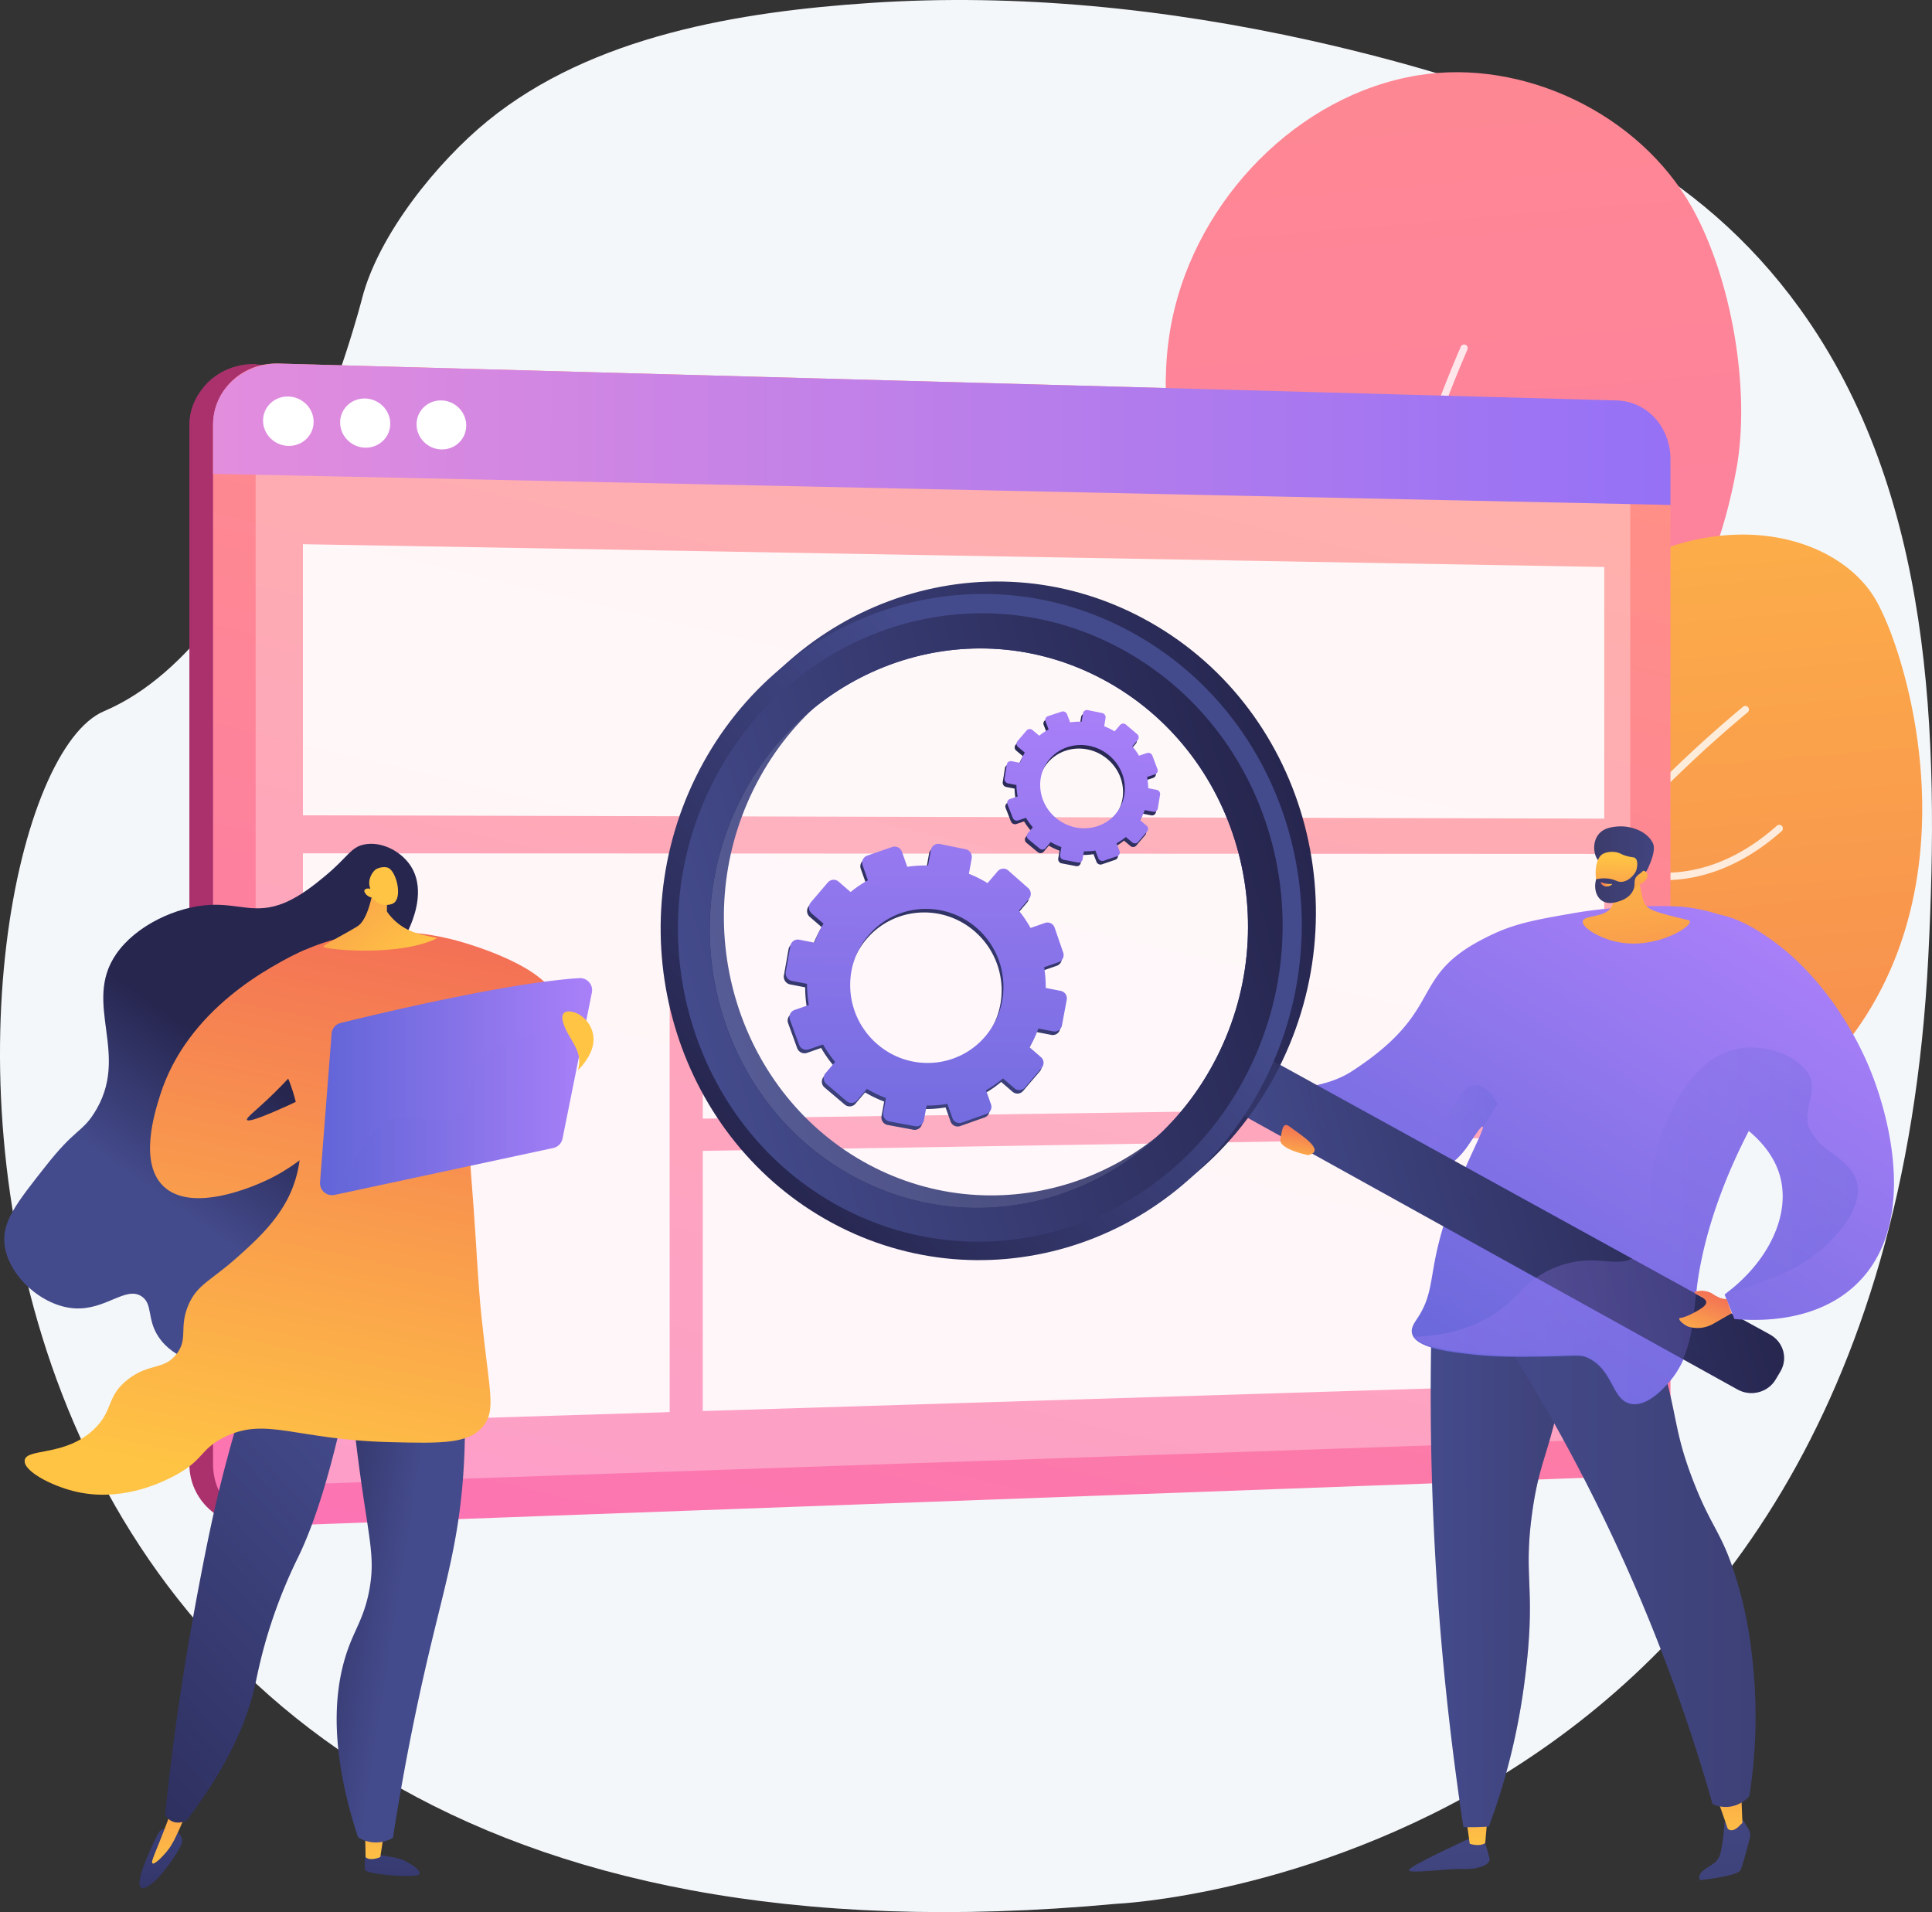 <svg xmlns="http://www.w3.org/2000/svg" xmlns:xlink="http://www.w3.org/1999/xlink" viewBox="0 0 2829.26 2800"><rect x="0" y="0" width="2829.26" height="2800" fill="#333333" stroke="none"/><defs><style>.cls-1{isolation:isolate;}.cls-2{fill:#f4f7fa;}.cls-3{fill:url(#linear-gradient);}.cls-4{fill:url(#linear-gradient-2);}.cls-5{opacity:0.8;}.cls-5,.cls-9{mix-blend-mode:soft-light;}.cls-25,.cls-6,.cls-9{fill:#fff;}.cls-7{fill:url(#linear-gradient-3);}.cls-8{fill:url(#linear-gradient-4);}.cls-17,.cls-20,.cls-24,.cls-29,.cls-45,.cls-51,.cls-9{opacity:0.3;}.cls-10{fill:url(#linear-gradient-5);}.cls-11{opacity:0.9;}.cls-12{fill:url(#linear-gradient-6);}.cls-13{fill:url(#linear-gradient-7);}.cls-14{fill:url(#linear-gradient-8);}.cls-15{fill:url(#linear-gradient-9);}.cls-16{fill:url(#linear-gradient-10);}.cls-17,.cls-20,.cls-24,.cls-29,.cls-45,.cls-51{mix-blend-mode:multiply;}.cls-17{fill:url(#linear-gradient-11);}.cls-18{fill:url(#linear-gradient-12);}.cls-19{fill:url(#linear-gradient-13);}.cls-20{fill:url(#linear-gradient-14);}.cls-21{fill:url(#linear-gradient-15);}.cls-22{fill:url(#linear-gradient-16);}.cls-23{fill:url(#linear-gradient-17);}.cls-24{fill:url(#linear-gradient-18);}.cls-25{opacity:0.1;}.cls-26{fill:url(#linear-gradient-19);}.cls-27{fill:url(#linear-gradient-20);}.cls-28{fill:url(#linear-gradient-21);}.cls-29{fill:url(#linear-gradient-22);}.cls-30{fill:url(#linear-gradient-23);}.cls-31{fill:url(#linear-gradient-24);}.cls-32{fill:url(#linear-gradient-25);}.cls-33{fill:url(#linear-gradient-26);}.cls-34{fill:url(#linear-gradient-27);}.cls-35{fill:url(#linear-gradient-28);}.cls-36{fill:url(#linear-gradient-29);}.cls-37{fill:url(#linear-gradient-30);}.cls-38{fill:url(#linear-gradient-31);}.cls-39{fill:url(#linear-gradient-32);}.cls-40{fill:url(#linear-gradient-33);}.cls-41{fill:url(#linear-gradient-34);}.cls-42{fill:url(#linear-gradient-35);}.cls-43{fill:url(#linear-gradient-36);}.cls-44{fill:url(#linear-gradient-37);}.cls-46{fill:url(#linear-gradient-38);}.cls-47{fill:url(#linear-gradient-39);}.cls-48{fill:url(#linear-gradient-40);}.cls-49{fill:url(#linear-gradient-41);}.cls-50{fill:url(#linear-gradient-42);}.cls-51{fill:url(#linear-gradient-43);}.cls-52{fill:url(#linear-gradient-44);}.cls-53{fill:url(#linear-gradient-45);}.cls-54{fill:url(#linear-gradient-46);}.cls-55{fill:url(#linear-gradient-47);}.cls-56{fill:url(#linear-gradient-48);}</style><linearGradient id="linear-gradient" x1="277.32" y1="1383.67" x2="2415.1" y2="1383.67" gradientUnits="userSpaceOnUse"><stop offset="0" stop-color="#ab316d"/><stop offset="1" stop-color="#792d3d"/></linearGradient><linearGradient id="linear-gradient-2" x1="714.16" y1="-796.15" x2="1514.06" y2="3405.96" gradientTransform="matrix(-0.96, 0.27, 0.27, 0.96, 2739.59, -444.28)" gradientUnits="userSpaceOnUse"><stop offset="0" stop-color="#ff9085"/><stop offset="1" stop-color="#fb6fbb"/></linearGradient><linearGradient id="linear-gradient-3" x1="596.63" y1="503.76" x2="1015.72" y2="2705.37" gradientTransform="matrix(-0.96, 0.27, 0.27, 0.96, 2739.59, -444.28)" gradientUnits="userSpaceOnUse"><stop offset="0" stop-color="#ffc444"/><stop offset="1" stop-color="#f36f56"/></linearGradient><linearGradient id="linear-gradient-4" x1="1590.55" y1="459.18" x2="1053.71" y2="2716.85" gradientTransform="matrix(1, 0, 0, 1, 0, 0)" xlink:href="#linear-gradient-2"/><linearGradient id="linear-gradient-5" x1="311.97" y1="635.94" x2="2446.29" y2="635.94" gradientUnits="userSpaceOnUse"><stop offset="0" stop-color="#e38ddd"/><stop offset="1" stop-color="#9571f6"/></linearGradient><linearGradient id="linear-gradient-6" x1="2895.92" y1="2562.76" x2="2917.19" y2="2833.35" gradientTransform="translate(-793.71 2.31) rotate(-0.14)" gradientUnits="userSpaceOnUse"><stop offset="0" stop-color="#444b8c"/><stop offset="1" stop-color="#3e4177"/></linearGradient><linearGradient id="linear-gradient-7" x1="2950.81" y1="2713.4" x2="2946.95" y2="2433.16" gradientTransform="translate(-793.71 2.31) rotate(-0.14)" xlink:href="#linear-gradient-3"/><linearGradient id="linear-gradient-8" x1="3297.7" y1="2531.19" x2="3318.96" y2="2801.78" xlink:href="#linear-gradient-6"/><linearGradient id="linear-gradient-9" x1="3319.02" y1="2708.33" x2="3315.16" y2="2428.07" gradientTransform="translate(-793.71 2.31) rotate(-0.14)" xlink:href="#linear-gradient-3"/><linearGradient id="linear-gradient-10" x1="2883.93" y1="2259.41" x2="3091.14" y2="2259.41" xlink:href="#linear-gradient-6"/><linearGradient id="linear-gradient-11" x1="2883.93" y1="2259.41" x2="3091.14" y2="2259.41" xlink:href="#linear-gradient-6"/><linearGradient id="linear-gradient-12" x1="2941.45" y1="2238.98" x2="3358.59" y2="2238.98" xlink:href="#linear-gradient-6"/><linearGradient id="linear-gradient-13" x1="2487.18" y1="1282.98" x2="2017.19" y2="2054.62" gradientUnits="userSpaceOnUse"><stop offset="0" stop-color="#aa80f9"/><stop offset="1" stop-color="#6165d7"/></linearGradient><linearGradient id="linear-gradient-14" x1="2012.3" y1="1655.09" x2="2193.29" y2="1655.09" xlink:href="#linear-gradient-13"/><linearGradient id="linear-gradient-15" x1="5918.82" y1="68.33" x2="5994.29" y2="68.33" gradientTransform="translate(-1958.04 -2827.71) rotate(48.41)" xlink:href="#linear-gradient"/><linearGradient id="linear-gradient-16" x1="4712.29" y1="1541.93" x2="5410.25" y2="1541.93" gradientTransform="matrix(-0.96, 0.28, 0.28, 0.96, 6625.88, -1101.22)" gradientUnits="userSpaceOnUse"><stop offset="0" stop-color="#26264f"/><stop offset="1" stop-color="#444b8c"/></linearGradient><linearGradient id="linear-gradient-17" x1="5171.38" y1="908.63" x2="6114.44" y2="908.63" xlink:href="#linear-gradient-16"/><linearGradient id="linear-gradient-18" x1="4712.29" y1="1541.93" x2="5410.25" y2="1541.93" xlink:href="#linear-gradient-16"/><linearGradient id="linear-gradient-19" x1="6086.79" y1="3639.62" x2="5620.26" y2="3117.26" gradientTransform="matrix(-0.99, -0.11, -0.11, 0.99, 7509.22, -1245.27)" xlink:href="#linear-gradient-16"/><linearGradient id="linear-gradient-20" x1="5224.58" y1="920.65" x2="6114.15" y2="920.65" xlink:href="#linear-gradient-16"/><linearGradient id="linear-gradient-21" x1="2704.53" y1="1412.84" x2="2226.68" y2="2197.38" xlink:href="#linear-gradient-13"/><linearGradient id="linear-gradient-22" x1="2071.1" y1="1794.24" x2="2720.73" y2="1794.24" xlink:href="#linear-gradient-13"/><linearGradient id="linear-gradient-23" x1="-5982.59" y1="206.24" x2="-5966.33" y2="114.19" gradientTransform="matrix(-0.86, -0.52, -0.52, 0.86, -2532.49, -1298.01)" xlink:href="#linear-gradient-3"/><linearGradient id="linear-gradient-24" x1="3249.96" y1="1200.04" x2="3185.68" y2="1608.98" gradientTransform="matrix(-1, 0, 0, 1, 5622.7, 0)" xlink:href="#linear-gradient-3"/><linearGradient id="linear-gradient-25" x1="3200.68" y1="1258.87" x2="3288.15" y2="1258.87" gradientTransform="matrix(-1, 0, 0, 1, 5622.7, 0)" gradientUnits="userSpaceOnUse"><stop offset="0" stop-color="#40447e"/><stop offset="1" stop-color="#3c3b6b"/></linearGradient><linearGradient id="linear-gradient-26" x1="3247.68" y1="1255.32" x2="3249.05" y2="1366.11" gradientTransform="matrix(-1, 0, 0, 1, 5622.7, 0)" xlink:href="#linear-gradient-3"/><linearGradient id="linear-gradient-27" x1="3211.15" y1="1287.91" x2="3286.7" y2="1287.91" xlink:href="#linear-gradient-25"/><linearGradient id="linear-gradient-28" x1="3261.96" y1="1295.14" x2="3278.65" y2="1295.14" gradientTransform="matrix(-1, 0, 0, 1, 5622.7, 0)" xlink:href="#linear-gradient-3"/><linearGradient id="linear-gradient-29" x1="1894.36" y1="1708.78" x2="1904.98" y2="1648.65" gradientTransform="matrix(1, 0, 0, 1, 0, 0)" xlink:href="#linear-gradient-3"/><linearGradient id="linear-gradient-30" x1="-630.75" y1="2593.53" x2="-612.06" y2="2929.98" gradientTransform="matrix(-1, 0, 0, 1, -48.54, 0)" gradientUnits="userSpaceOnUse"><stop offset="0" stop-color="#444b8c"/><stop offset="1" stop-color="#26264f"/></linearGradient><linearGradient id="linear-gradient-31" x1="-598.95" y1="2732.66" x2="-587.81" y2="2480.85" gradientTransform="matrix(-1, 0, 0, 1, -48.54, 0)" xlink:href="#linear-gradient-3"/><linearGradient id="linear-gradient-32" x1="-292.45" y1="2574.74" x2="-273.76" y2="2911.17" xlink:href="#linear-gradient-30"/><linearGradient id="linear-gradient-33" x1="-301.89" y1="2745.8" x2="-290.75" y2="2494" gradientTransform="matrix(-1, 0, 0, 1, -48.54, 0)" xlink:href="#linear-gradient-3"/><linearGradient id="linear-gradient-34" x1="-633.95" y1="2341.71" x2="-420.03" y2="2308.29" xlink:href="#linear-gradient-30"/><linearGradient id="linear-gradient-35" x1="-616.45" y1="2116.87" x2="-1.43" y2="2688.43" xlink:href="#linear-gradient-30"/><linearGradient id="linear-gradient-36" x1="-290.85" y1="1757.81" x2="-421.68" y2="1572.46" xlink:href="#linear-gradient-30"/><linearGradient id="linear-gradient-37" x1="362.24" y1="2172.33" x2="536.16" y2="1338.02" gradientTransform="matrix(1, 0, 0, 1, 0, 0)" xlink:href="#linear-gradient-3"/><linearGradient id="linear-gradient-38" x1="248.7" y1="2148.67" x2="422.62" y2="1314.35" gradientTransform="matrix(1, 0, 0, 1, 0, 0)" xlink:href="#linear-gradient-3"/><linearGradient id="linear-gradient-39" x1="254.96" y1="2149.97" x2="428.88" y2="1315.65" gradientTransform="matrix(1, 0, 0, 1, 0, 0)" xlink:href="#linear-gradient-3"/><linearGradient id="linear-gradient-40" x1="-915.6" y1="1591.26" x2="-517.21" y2="1591.26" gradientTransform="matrix(-1, 0, 0, 1, -48.54, 0)" xlink:href="#linear-gradient-13"/><linearGradient id="linear-gradient-41" x1="-637.85" y1="1416.78" x2="-407.21" y2="1154.95" gradientTransform="matrix(-1, 0, 0, 1, -48.54, 0)" xlink:href="#linear-gradient-3"/><linearGradient id="linear-gradient-42" x1="1740.98" y1="4506.32" x2="1981.64" y2="4705.76" gradientTransform="matrix(-0.86, 0.5, 0.5, 0.86, -1439.31, -99.46)" xlink:href="#linear-gradient-3"/><linearGradient id="linear-gradient-43" x1="-915.6" y1="1589.72" x2="-550.93" y2="1589.72" gradientTransform="matrix(-1, 0, 0, 1, -48.54, 0)" xlink:href="#linear-gradient-13"/><linearGradient id="linear-gradient-44" x1="-792.39" y1="1601.77" x2="-551.73" y2="1801.2" gradientTransform="matrix(-1, 0, 0, 1, -48.54, 0)" xlink:href="#linear-gradient-3"/><linearGradient id="linear-gradient-45" x1="1356.1" y1="1020.28" x2="1351.4" y2="1866.34" gradientTransform="matrix(1, 0, 0, 1, 0, 0)" xlink:href="#linear-gradient-16"/><linearGradient id="linear-gradient-46" x1="1583.02" y1="1021.54" x2="1578.32" y2="1867.6" gradientTransform="matrix(1, 0, 0, 1, 0, 0)" xlink:href="#linear-gradient-16"/><linearGradient id="linear-gradient-47" x1="1358.76" y1="1015.06" x2="1354.06" y2="1861.12" xlink:href="#linear-gradient-13"/><linearGradient id="linear-gradient-48" x1="1585.68" y1="1016.32" x2="1580.98" y2="1862.38" xlink:href="#linear-gradient-13"/></defs><g class="cls-1"><g id="Layer_2" data-name="Layer 2"><g id="Illustration"><path class="cls-2" d="M1921.06,59.72c-211.6-47.21-431.6-69.83-646.71-55.41C1083.7,17.09,867.59,52,714.17,177c-73.11,59.55-160.3,166.57-184.22,261,0,0-125.89,497-377.65,603.44S-274.3,2965.29,1634.92,2787.81c0,0,1121.37-46.51,1188.89-1386.11,16.31-323.61,7.2-679.36-188.2-949.95C2485.88,244.39,2276.09,152.2,2035,87.68Q1978.54,72.57,1921.06,59.72Z"/><path class="cls-3" d="M2335.28,587.05,376.86,533.87h0l-2.46-.77c-31.72-.87-60.48,13.11-77.94,35.87-11.58,14.64-19.13,32.5-19.13,52.67V2144.13c0,51.7,43.61,92,96.47,90.09L2333,2162.38c45.17-1.66,82.08-41.54,82.08-89.08V673C2415.1,625.49,2380.43,588.29,2335.28,587.05Z"/><path class="cls-4" d="M1932.9,1963.73c-167.27,5.5-349.6-109-414.65-260.52-118.28-275.56,186.06-405.45,228-647.71,34.07-197-70.82-393-29.32-589.82,36.51-173.16,182.57-326.6,359.86-355.46,152.88-24.89,323.44,55.56,400.79,193.18,57.62,102.54,86.41,266,65.41,382.6-17.16,95.28-50.12,185.94-108.17,264.08-47.23,63.57-115.06,115.53-143.46,191.45-53.81,143.85,21.87,310.17,15.27,455.91-4.61,101.85-60.65,216.74-140.3,280.38C2097,1933.17,2015.73,1961,1932.9,1963.73Z"/><g class="cls-5"><path class="cls-6" d="M1915.7,1919.16a5.28,5.28,0,0,0,3.84-5.27c-.07-2-6.71-204.78,18.21-477.79,23-251.81,78.29-616.59,211.23-924.36a5.29,5.29,0,0,0-9.71-4.19c-133.51,309.1-189,675.12-212.07,927.75-25,273.63-18.3,476.93-18.23,479a5.29,5.29,0,0,0,5.47,5.1A5.18,5.18,0,0,0,1915.7,1919.16Z"/></g><path class="cls-7" d="M2139.18,1068c235.21-368.91,534.33-318.75,608.24-188.75,73.19,128.74,270.12,851.72-688.06,910.38a35.83,35.83,0,0,1-36.85-26.58C1998.56,1672.32,1943.3,1375.25,2139.18,1068Z"/><g class="cls-5"><path class="cls-6" d="M2052.19,1761.12a5.29,5.29,0,0,0,3.7-3.86c.22-.92,22.89-93.53,96-227.27,67.47-123.41,192.94-308.08,407.51-487a5.29,5.29,0,0,0-6.78-8.12c-216,180.13-342.31,366.14-410.23,490.46-73.69,134.88-96.57,228.55-96.79,229.48a5.29,5.29,0,0,0,6.58,6.32Z"/><path class="cls-6" d="M2237.27,1390a5.05,5.05,0,0,0,1.37-.61,5.28,5.28,0,0,0,1.67-7.28c-.92-1.48-91.38-149.69,20.06-294.75a5.29,5.29,0,0,0-8.39-6.45c-60.62,78.91-63,158.12-54.36,210.67,9.37,56.86,32.74,94.57,33.73,96.15A5.29,5.29,0,0,0,2237.27,1390Z"/><path class="cls-6" d="M2498.2,1280.26c33.89-9.6,71.74-28.53,110.7-63a5.29,5.29,0,1,0-7-7.92c-138.43,122.58-262.82,43.92-264.06,43.11a5.29,5.29,0,0,0-5.78,8.85c1.35.88,33.52,21.54,83.95,26.55A220.81,220.81,0,0,0,2498.2,1280.26Z"/><path class="cls-6" d="M2299,1585.84c33.89-9.6,71.74-28.53,110.71-63a5.28,5.28,0,1,0-7-7.91c-138.43,122.58-262.82,43.91-264.06,43.1a5.29,5.29,0,1,0-5.78,8.86c1.34.88,33.51,21.54,84,26.54A220.73,220.73,0,0,0,2299,1585.84Z"/></g><path class="cls-8" d="M2446.29,2073.3c0,47.54-36.35,87.42-81.51,89.08L406.9,2234.22c-52.85,1.94-94.93-38.39-94.93-90.09V623.37c0-51.7,42.15-92.42,95-91L2365.21,586.3c45.16,1.24,81.08,40.78,81.08,88.33Z"/><path class="cls-9" d="M2387.39,2025.18c0,44.91-34.21,82.52-77,84L464.56,2172.71c-49.59,1.71-90.22-36.3-90.22-84.9V664.2c0-48.6,40.79-87,90.38-85.68l1845.46,47.67c42.76,1.11,77.21,38.41,77.21,83.32Z"/><path class="cls-10" d="M2446.29,673v66.42L312,693.85V621.64c0-51.7,44.62-90.62,97.47-89.17l1957.72,53.88C2412.31,587.59,2446.29,625.49,2446.29,673Z"/><path class="cls-6" d="M459.28,617.69c0,19.95-16.54,35.74-37,35.27s-37.07-17.07-37.07-37.07,16.61-35.79,37.07-35.27S459.28,597.74,459.28,617.69Z"/><path class="cls-6" d="M571.5,620.42c0,19.87-16.4,35.59-36.66,35.13s-36.76-17-36.76-36.91,16.47-35.65,36.76-35.12S571.5,600.56,571.5,620.42Z"/><path class="cls-6" d="M682.77,623.13c0,19.78-16.26,35.44-36.35,35S610,641.2,610,621.36s16.33-35.49,36.45-35S682.77,603.35,682.77,623.13Z"/><g class="cls-11"><polygon class="cls-6" points="980.68 2067.82 443.63 2084.42 443.63 1249.57 980.68 1249.77 980.68 2067.82"/><polygon class="cls-6" points="2349.27 1198.78 443.63 1193.91 443.63 796.89 2349.27 830.28 2349.27 1198.78"/><polygon class="cls-6" points="2349.27 1618.93 1029.18 1638.08 1029.18 1249.81 2349.27 1250.43 2349.27 1618.93"/><polygon class="cls-6" points="2349.27 2025.31 1029.18 2066.27 1029.18 1685.26 2349.27 1663.7 2349.27 2025.31"/></g><path class="cls-12" d="M2150.15,2693s-85.48,39.1-86.87,45.31,55-2.21,78.08-1.37,42-6,39.87-15.77-10.24-34.28-10.24-34.28Z"/><path class="cls-13" d="M2147,2661.41l5.3,38.52s13.56,4.79,22.64-.93l3.79-42.27Z"/><path class="cls-14" d="M2550,2661.37l10,16a19.06,19.06,0,0,1,2.32,14.94c-3.45,13.3-10.34,39.21-13.36,46-4.1,9.21-59.47,14.81-59.47,14.81s-5-6.94,6.52-15.36,18.87-9.76,22.9-22.16,6.65-47.44,6.65-47.44Z"/><path class="cls-15" d="M2508.46,2620.85c3.64,2.9,21.56,56.84,21.56,56.84s5.77,7.35,16.69-3.54,4.93-4.89,4.93-4.89l-2.17-53.09Z"/><path class="cls-16" d="M2098,1887.38c-4.24,114.95-4.12,239.83,2.81,373.22,7.81,150.21,23.11,289,42.27,414.85,7,.21,14.37.23,22.07,0q7.79-.24,15.1-.77a956.76,956.76,0,0,0,31.46-101.49,974.75,974.75,0,0,0,21.86-118.8c16.17-130.23-3.18-141.54,10-238.05,11.64-85.48,28.48-88.86,48-210.22,21.14-131.69,5.12-151.4-2.67-158.52C2255.69,1817.3,2178.07,1838.17,2098,1887.38Z"/><path class="cls-17" d="M2288.83,1847.6c-31.6-28.9-103.69-11.19-179.76,33.21,87.86,94.47,97.57,155.87,87.16,195.75-11.77,45.07-47.84,58.13-47.58,107.38.31,60.53,55,76.43,54,140.48-.67,42.36-24.67,42-30.21,94.3-6.56,61.91,24.85,83.16,14.8,129-4.32,19.71-16.73,45.48-52.19,72.09,2.61,18.79,5.28,37.4,8.06,55.66,7,.21,14.37.23,22.07,0,5.19-.16,10.23-.42,15.09-.77a954.17,954.17,0,0,0,31.47-101.49,974.4,974.4,0,0,0,21.86-118.8c16.17-130.23-3.18-141.54,10-238.05,11.64-85.48,28.48-88.86,48-210.23C2312.64,1874.42,2296.62,1854.71,2288.83,1847.6Z"/><path class="cls-18" d="M2152.28,1885.32a2584.74,2584.74,0,0,1,230.63,411.75,2582,2582,0,0,1,125,344.71,46.17,46.17,0,0,0,25.27,3.85,47,47,0,0,0,28.58-15.53,743.19,743.19,0,0,0,6.12-183.29c-2.66-29.17-7.36-77.76-26.1-137.7-21-67.14-35.33-70.88-62.68-141.91-28.38-73.72-21.59-92.15-48.83-184.42A1218,1218,0,0,0,2369.56,1821Z"/><path class="cls-19" d="M2664.72,1482.39c-.84,23.55-14.35,36.88-33.77,62.22q-2.43,3.18-4.86,6.45c-22.43,30.11-44.88,66-65.15,105-30.39,58.49-55.91,124.13-69.2,188.22-.18.74-.35,1.51-.5,2.29-2.32,11.45-4.26,22.84-5.74,34.12-6.84,51.86-4.8,103.22-43.5,145.84-7.44,8.18-30.92,34.06-54.08,29.23-27.57-5.75-25.1-48.83-61.73-66.81-12-5.92-16.18-3.17-68.85-2.39-32.92.45-66.2.84-101.91-3.21-33.81-3.81-82.53-9.34-87.64-30.67-2-8.5,3.77-16,8.46-23.2,20.66-31.76,17.77-54.08,28.83-101.77,20.7-89.09,67.13-167.91,66.53-177.15a.77.77,0,0,0-.07-.28.57.57,0,0,0-.07-.25l-.11-.17a.36.36,0,0,0-.18-.14c-2.39-1.24-12.37,14.63-21.32,27.74-.71,1-1.41,2-2.19,3.07C2113.19,1728,2067.75,1726,2012.3,1715c-17.84-3.53-36.73-8-56.62-12.06-35.5-7.26-76.56-62.36-77.27-89.19-.78-28.09,52.24-13.15,101.77-45.37,144.12-93.77,75.66-140.8,208.81-201.71,33-15.13,65.43-20.77,112-28.91,19.18-3.39,37.05-5.71,53.8-7.26,42-4,86.72-4.73,111.71-2.33a235.41,235.41,0,0,1,50.31,10.89C2593.48,1364.19,2666.73,1425.7,2664.72,1482.39Z"/><path class="cls-20" d="M2193.29,1616.5c-7.23,11.35-14.49,22.67-21.68,34a0,0,0,0,0,0,0c0-.11,0-.22,0-.32s0-.18-.08-.25-.07-.1-.1-.18a.42.42,0,0,0-.18-.14c-2.39-1.23-12.37,14.63-21.32,27.75-.71,1-1.41,2-2.19,3.06C2113.19,1728,2067.75,1726,2012.3,1715c26.26-5.5,43.25-10.75,62.71-26.44,49.53-39.91,57-100.65,85.77-99.91C2174.39,1589,2185.42,1602.89,2193.29,1616.5Z"/><path class="cls-21" d="M1987.51,1685.72s-31.44-13.27-48.21-27.52-32.93-6.25-33.69,2.52,27.48,30.06,40.06,34.4S1987.51,1685.72,1987.51,1685.72Z"/><path class="cls-22" d="M2600.21,2020.14l7.05-11.89c11.24-19,4.41-43.15-15.25-54l-770.87-424.34-43,79.78,766.39,425C2564.07,2045.54,2589,2039,2600.21,2020.14Z"/><path class="cls-23" d="M1228.73,1766.61c223.52,128.25,509.22,46.44,637.24-189.78,131.1-241.89,44.09-546.11-193.25-672-233.07-123.68-516-24.08-633.32,215.37C924.8,1354.15,1009.08,1640.57,1228.73,1766.61Zm34.2-66.38c-185.59-105.87-256.56-347.54-159.27-544.58,99.19-200.89,337-283.33,532.09-179.12,198.07,105.8,271,360,162,562.63C1691,1737.78,1451.26,1807.67,1262.93,1700.23Z"/><path class="cls-24" d="M1821.14,1529.94l98.29,54.1c.16,35,10.13,57.16,21.77,71.81,43.79,55.15,124.72,22.1,212.69,94.48,44.15,36.31,31.26,50.8,73.94,78.64,70.56,46,114.45,12.09,176.74,53.58,63,42,57.28,102.78,96.75,108.86,16.88,2.6,40.92-5,74.57-46l16.12,8.87c19.66,10.82,26.49,35,15.25,54l-7.05,11.89c-11.21,18.9-36.14,25.4-55.69,14.56l-766.39-425Z"/><path class="cls-25" d="M1235.87,1730.68c194.79,111.24,443,39.13,553.58-166.37,112.94-209.77,37.47-473.11-167.74-582.6-202-107.77-448.1-22.23-550.62,185.71C970.61,1371.23,1044,1621.12,1235.87,1730.68Z"/><path class="cls-26" d="M1208,1784.88c223.51,128.26,509.21,46.44,637.24-189.77,131.1-241.9,44.09-546.11-193.26-672.06-233.07-123.67-516-24.07-633.31,215.38C904,1372.43,988.3,1658.84,1208,1784.88Zm34.19-66.37c-185.59-105.87-256.56-347.55-159.27-544.58C1182.06,973,1419.9,890.6,1615,994.8c198.06,105.8,271,360,162,562.64C1670.24,1756.05,1430.48,1825.94,1242.14,1718.51Z"/><path class="cls-27" d="M1220,1761.46c211.1,120.88,480.54,43.23,601-179.7,123.21-228,41.19-514.45-182.2-633.28-219.6-116.8-486.62-23.32-597.53,202.48C932.78,1371.91,1012.36,1642.55,1220,1761.46Zm22.12-43c-185.59-105.87-256.56-347.55-159.27-544.58C1182.06,973,1419.9,890.6,1615,994.8c198.06,105.8,271,360,162,562.64C1670.24,1756.05,1430.48,1825.94,1242.14,1718.51Z"/><path class="cls-28" d="M2716.47,1882.51c-58.06,53.69-140.13,52.21-176.58,49q-7.18-18-14.42-35.89c.89-.64,1.77-1.31,2.61-2,59.72-44.95,93-110.91,79.67-167.39-6.83-29-25.24-52.17-46.81-70.22-39.2-32.85-88.91-48.68-98.5-51.71-.77-.25-1.55-.5-2.29-.71-44-13.54-59.33-4.58-74.88-21.19-48.22-51.54,12.62-231.68,100.51-244.19a96,96,0,0,1,31,.84c26.05,4.8,54.75,19.6,87.5,44.63,37.29,28.56,88.69,82.21,127.26,166.11C2765.16,1623,2813.07,1793.11,2716.47,1882.51Z"/><path class="cls-29" d="M2628.48,1856.49c-30.38,15.59-66.1,28.7-100.4,37.13,59.72-44.95,93-110.91,79.67-167.39-6.83-29-25.24-52.17-46.81-70.22-30.39,58.49-55.91,124.13-69.2,188.22-.18.74-.35,1.51-.5,2.29-2.32,10.36-4.23,21.15-5.74,32.47-6.84,51.82-4.8,103.18-43.5,145.8-7.44,8.18-30.92,34.05-54.08,29.23-27.57-5.75-25.1-48.83-61.73-66.81-12-5.92-16.18-3.17-68.85-2.4-32.92.46-66.2.85-101.91-3.2-30.08-3.39-71.85-8.18-84.33-24.19,54.25-1.48,90.5-16.53,114.64-31.8,41.28-26,47.38-52.49,93.6-70.36,60-23.2,88.91,6.27,118.66-17.52,35.43-28.34,4.05-77.66,30.57-163.29,2.29-7.37,12.16-39.31,31.58-70.86,18.86-30.78,46.78-61.2,85.53-68.14,25.8-4.62,57.46,1,80.41,15.61,9.55,6.1,17.59,13.75,23,22.85,14.56,24.25-14,57.64,3.67,84.43s29.43,26.16,52,48.47C2756.24,1757.68,2670.22,1835.1,2628.48,1856.49Z"/><path class="cls-30" d="M2535.89,1923.1l-7.35-20.71s-9.1.38-20-7.42c-5.93-4.24-16.44-5.51-19.5-4.66s-14.6.34-1.44,6.62,13.05,10.94,7.57,16.09-26.36,16.24-33.87,16.77,6.07,12.15,13.65,13.64,20,3.36,35.36-5.69C2515.94,1934.44,2535.89,1923.1,2535.89,1923.1Z"/><path class="cls-31" d="M2398.31,1250.51a272.36,272.36,0,0,0,4.87,54.42c2.81,14.5,4.84,18.24,7.43,21.28,3.9,4.58,9.81,8.41,43.19,16.69,18.16,4.5,20.5,4.38,20.9,6.18,2,8.8-47.57,38.77-98.75,31.55-31.32-4.42-59.81-22.29-58.06-31.68s33-4.37,42.36-21.46c6.49-11.88-.78-28.75-9.37-42.73C2359.2,1269.17,2390,1266.11,2398.31,1250.51Z"/><path class="cls-32" d="M2340.18,1259.72c-7.39-9.82-7.84-27,.67-37.79,7.33-9.33,18.87-10.66,25.77-11.46,20-2.31,45.25,6,54,24.46,5.2,10.91-6.06,33.59-7.82,37.67-2,4.61-5.61,6.19-9,9.67-4.64,4.84-11.9,12.52-23.76,25.38a81.7,81.7,0,0,0-4.55-13.58,72.42,72.42,0,0,0-9.5-16C2355.65,1265.4,2347.19,1269,2340.18,1259.72Z"/><path class="cls-33" d="M2397,1296.84s-13.15,21.58-39.34,19.87c-23.45-1.52-26.88-54.11-11.91-65.27,5-3.72,15-5.26,23.14-3,4.81,1.34,6.44,3.34,14.33,5.39,7.29,1.89,9.34,1.08,11.54,2.93,2.75,2.31,4.76,8,.17,23.36,4.48-4.53,9.85-6.27,13.65-4.47a7.88,7.88,0,0,1,3.12,3C2415,1284.71,2409.53,1292.39,2397,1296.84Z"/><path class="cls-34" d="M2395.85,1253.63c-1.13.85,2.33,5.07,2.58,11,.51,11.59-11.23,25.5-23.19,26.68-7.08.7-9-3.57-20.72-4.8a53.46,53.46,0,0,0-17.07,1c-3.67,12.71-.21,25.39,8.28,31.27,9.15,6.33,20.84,2.49,25.72.88,3.27-1.07,13.74-4.49,19.22-14.1,5.7-10,.1-16,6.65-22.81,3.3-3.41,7.63-4.89,11.85-11.5a32.61,32.61,0,0,0,2.38-4.45C2405.5,1260.41,2397.49,1252.41,2395.85,1253.63Z"/><path class="cls-35" d="M2346,1292.24s5.06,2.65,13.81,2.16c.43,0,.9.1.95.32.2.83-5.41,4.55-10.59,3.1-3.67-1-6.53-4.51-6-5.4C2344.32,1292.05,2345.15,1292.1,2346,1292.24Z"/><path class="cls-36" d="M1915.58,1691.55S1872,1682.94,1875,1668s3.53-26.3,14.54-17.56S1944.23,1685.17,1915.58,1691.55Z"/><path class="cls-37" d="M535.39,2713.17s-2.33,18.6-.77,24.83,55.65,10.73,74,8.56-10.93-20.91-22.62-24.43S535.39,2713.17,535.39,2713.17Z"/><path class="cls-38" d="M562.61,2682.14l-5.7,37.31s-14.53,6.54-21.52.08l-.77-39.06Z"/><path class="cls-39" d="M257.78,2680.47s11.47,8.52,8.41,18.71-29.83,51.06-48.91,62.65-13.1-12.56-7.54-27.61S229.48,2686,235,2680.47,257.78,2680.47,257.78,2680.47Z"/><path class="cls-40" d="M278.42,2639.48c-5.55,15.46-10.88,28.17-15.06,37.55-9.23,20.74-14.27,28.52-20,35.27-5,5.87-16.78,18.41-20,16.33s5.41-17.37,22.05-62c2.41-6.48,10-27.13,10-27.13h22.91Z"/><path class="cls-41" d="M675.86,1993.48a966.51,966.51,0,0,1,2.07,172.37c-7.4,95.37-26.47,155.72-50.38,257.41-14.62,62.14-34.31,153.61-52.13,268a50.33,50.33,0,0,1-32,6.26,48.63,48.63,0,0,1-19.2-7.29c-46.76-142.88-32.95-231.43-10.38-286.59,9.62-23.52,21.28-42.07,27.51-78.22,8.25-47.82-2-74.55-16.49-185.33-10.37-79-8.57-91.16-1.68-103C550.78,1989.75,635.12,1990.68,675.86,1993.48Z"/><path class="cls-42" d="M514.91,2010.1c-28.65,147.93-56.76,225.62-78,269.57a739.92,739.92,0,0,0-39.3,95.93c-14.65,44.37-20.76,77-23.88,91.38-9.88,45.35-34.29,111.55-100,198.39-.82.49-12,6.82-22.72,1.17a22,22,0,0,1-9.2-9.54c8.59-83,18.45-152.79,27-206.64,1.8-11.29,9.7-60.7,22.1-126,4.85-25.54,12-63,20.48-101.42,10.6-47.88,26.86-113,51.91-191.06Z"/><path class="cls-43" d="M539.31,1425c16.24-15,47.32-32.33,62.91-72.57,4.69-12.11,21.32-55-3.2-87.86-14.56-19.49-41.59-32.72-65.42-28-20.36,4-23.55,18.19-58.15,46.73-13.47,11.11-35.12,29-59.21,38.9-41.28,17-66.08,1-107.52,2.83-50.92,2.24-110.06,30.65-138.55,72-50.58,73.33,22.68,147.73-32.71,233.64-18.15,28.14-27.1,21.83-70.09,76.32S2.79,1788.72,6.62,1822.15c5.32,46.39,55.29,90.71,102.34,93.72,46,2.94,75.19-33.22,98.59-17.4,16.65,11.25,7.13,33.15,24.82,59.47,22.8,33.92,67.62,40.68,74.86,41.77,67.19,10.14,157.78-68.65,196.26-162C572.87,1669.41,451,1506.61,539.31,1425Z"/><path class="cls-44" d="M815,1471.7c.46-47-106.27-84.53-155.1-96.63-76-18.82-136.79-7-151.57-3.88C413.6,1391.27,354.6,1448.11,332.39,1472c18.19,11.84,68.37,48,93.22,116.5,7.73,21.33,30.57,94.23-2.1,162.51-18.82,39.35-52.12,68.89-77.41,91.33-37.93,33.65-57.57,38.82-70.29,69-13.85,32.83.11,48.84-17.09,71.31-18.47,24.14-40.11,12.92-71.42,37.33-32.07,25-20.66,45.58-49.84,73.2-42.41,40.15-98.63,27.11-101.24,45.17-2.26,15.54,37.7,36.62,71.64,45.17,67.23,16.94,125.86-11.48,143.3-20.25,48.27-24.25,39.94-39.95,76.74-58.44,61.63-30.95,103.75,3.5,244.12,7,76,1.93,114.45,2.36,135.51-23.36,19.23-23.49,9.12-49.26-2.42-160.31-5.49-52.85-7.48-106-11.52-159-11.45-149.87-11.8-163.06-1.64-183.78C728.37,1511.17,814.59,1513.86,815,1471.7Z"/><g class="cls-45"><path class="cls-46" d="M137.46,2093.16c29.18-27.62,17.77-48.2,49.84-73.2,31.31-24.41,52.95-13.19,71.42-37.33,17.2-22.47,3.24-38.48,17.09-71.31,12.72-30.15,32.36-35.32,70.29-69,25.29-22.44,58.59-52,77.41-91.33,32.67-68.28,9.83-141.18,2.1-162.51-24.85-68.54-75-104.66-93.22-116.5,1.75-1.89,3.82-4,6-6.3,119.8,16.46,189.65,85.69,198.29,106.19,20,47.38-11.64,64.79-12.46,201.45-.39,65.32,6.66,91.11-14.53,118.37-24.24,31.18-52.18,21.53-87.23,62.3-26.93,31.32-22.62,51.18-47.76,64.38-27,14.19-44.27-2.35-74.77,4.16-50.95,10.86-61.84,69.61-95.53,101.76-25.47,24.3-72.56,41.29-165.44,23-2.15-3.12-3.19-6.18-2.77-9C38.83,2120.27,95.05,2133.31,137.46,2093.16Z"/></g><path class="cls-47" d="M500.37,1608.76c12.74,27-45.79,90-110.83,119.94-13.25,6.1-108.42,49.86-150.84,7.78-35-34.77-12.43-106.67-4.35-132.34C274,1478.1,395.78,1414,446.82,1390.86c38.08,95.24,15.65,137.67,6.82,150.93-9.22,13.84-35,42.91-62.3,68.53-19.23,18-31.2,26.78-29.59,29.59,2,3.5,24.54-3.11,112.09-45.72C484,1595.83,496,1599.53,500.37,1608.76Z"/><path class="cls-48" d="M866.71,1453.38l-43,213.94a17.55,17.55,0,0,1-13.53,13.7l-320.31,68.75a17.56,17.56,0,0,1-21.19-18.52l16.91-217.58A17.53,17.53,0,0,1,498.92,1498c50.81-12.54,246.38-59.51,349.53-65.61A17.55,17.55,0,0,1,866.71,1453.38Z"/><path class="cls-49" d="M547.22,1297.14s-6,48.3-23.87,59.37S476.7,1382,473.53,1386s110.44,16.13,166.74-12.28h0c-18.55-3.87-23.6-5.29-23.6-5.29-5-1.43-14.43-4.07-23.85-9.44a81,81,0,0,1-26.21-24.24l.2-26.75Z"/><path class="cls-50" d="M544.51,1314.25s11.62,16,29.85,9.3c16.32-6,6.58-48.11-6.37-52.92-4.31-1.6-12.24-.89-17.55,2.42-3.72,2.32-13.68,14.69-8,28.55-4.13-1.2-7.76-.11-8.66,1.93-1.16,2.59,2.33,6.12,3.12,6.92A13.92,13.92,0,0,0,544.51,1314.25Z"/><path class="cls-51" d="M578.25,1638.35c34.4-9.69,62.93,14.39,90.34-4.67,28.07-19.52,9.75-52.87,38.94-85.66,31.2-35.07,70.8-17.89,99.68-49.85,10.72-11.86,20.37-31.19,20.52-64.15,7.24-.7,14.17-1.25,20.72-1.64a17.55,17.55,0,0,1,18.26,21l-43,213.94a17.55,17.55,0,0,1-13.53,13.7l-307.83,66.07C524.12,1670.83,553.13,1645.44,578.25,1638.35Z"/><path class="cls-52" d="M846.32,1567.19s20.43-18.88,22.65-40.82-13.19-39.5-28.13-44-22.91,2.12-12.88,23.73S853.89,1541.75,846.32,1567.19Z"/><path class="cls-53" d="M1550.72,1456.22l-22-4.3a177.84,177.84,0,0,0-2.32-30.3l21.19-7.4a11.1,11.1,0,0,0,6.73-14.13l-12.54-36.4a11.05,11.05,0,0,0-14-7l-21.29,7.4a177.49,177.49,0,0,0-17.07-25.32l14.77-17.32a11.35,11.35,0,0,0-1.19-15.82l-29-25.59a11,11,0,0,0-15.63,1l-14.82,17.38a175.27,175.27,0,0,0-27.33-13.68l4.14-22.65a11.48,11.48,0,0,0-8.93-13.28l-37.89-7.71a11,11,0,0,0-13,8.85l-4.11,22.68a174.61,174.61,0,0,0-30.48,1.93l-7.72-21.9a11.4,11.4,0,0,0-14.35-7.12l-36.52,12.51a11.14,11.14,0,0,0-6.77,14.37l7.7,21.69a172.29,172.29,0,0,0-25.36,17.24l-17.4-15.09a11.2,11.2,0,0,0-15.89,1l-25.1,29.43a11.39,11.39,0,0,0,1.39,16l17.3,14.92a173.1,173.1,0,0,0-13.29,27.9l-22.12-4.33a11.06,11.06,0,0,0-13.09,8.91l-6.76,38.25a11.5,11.5,0,0,0,9.16,13.21l22,4.25a178.32,178.32,0,0,0,2.65,31l-20.91,7.26a11,11,0,0,0-6.73,14.28l13.29,36.55a11.38,11.38,0,0,0,14.39,6.88l20.7-7.22a177.22,177.22,0,0,0,17.82,25.58l-14.17,16.62a11.13,11.13,0,0,0,1.36,15.71l29.5,25a11.16,11.16,0,0,0,15.71-1.2l14.13-16.57a174.71,174.71,0,0,0,27.9,13.36l-3.87,21.37a11.13,11.13,0,0,0,8.94,12.9l37.63,7a11,11,0,0,0,12.85-8.83l3.93-21.47a174.35,174.35,0,0,0,30.45-2.39l7.33,20.62a11,11,0,0,0,14.06,6.72l35.77-12.65a11,11,0,0,0,6.68-14l-7.3-20.71a170.76,170.76,0,0,0,24.9-17.27l16.69,14.39a10.9,10.9,0,0,0,15.44-1.18l24.6-28.84a11.09,11.09,0,0,0-1.17-15.55l-16.79-14.56a173.24,173.24,0,0,0,13-27.34l21.76,4.2a10.92,10.92,0,0,0,12.77-8.78l7-37.52A11.13,11.13,0,0,0,1550.72,1456.22Zm-110.58,66.7c-39.9,46.79-110.4,52.1-157.71,11.63-47.61-40.72-53.71-112.26-13.36-159.56s111.48-52,158.64-10.82C1474.59,1405.16,1480,1476.13,1440.14,1522.92Z"/><path class="cls-54" d="M1691.09,1161.82l-12.24-2.42a95.77,95.77,0,0,0-1.7-16.41l11.64-3.92a5.78,5.78,0,0,0,3.53-7.62l-7.44-19.73a6.35,6.35,0,0,0-7.86-3.81l-11.68,3.92a99.72,99.72,0,0,0-9.79-13.73l7.94-9.31a6.07,6.07,0,0,0-.87-8.54l-16.38-13.91a6.12,6.12,0,0,0-8.62.51l-7.95,9.32a101.1,101.1,0,0,0-15.27-7.46l2-12.2a6.41,6.41,0,0,0-5.1-7.19l-21-4.26a5.84,5.84,0,0,0-7.06,4.73l-2,12.2a98.92,98.92,0,0,0-16.78,1l-4.53-11.82a6.49,6.49,0,0,0-8-3.88l-19.94,6.63a5.8,5.8,0,0,0-3.55,7.71l4.51,11.71a90.24,90.24,0,0,0-13.74,9.2l-9.76-8.18a6.23,6.23,0,0,0-8.73.51l-13.44,15.76a6.09,6.09,0,0,0,1,8.61l9.7,8.1a88.46,88.46,0,0,0-7,15l-12.22-2.42a5.89,5.89,0,0,0-7.09,4.76l-3.25,20.59a6.4,6.4,0,0,0,5.19,7.15l12.15,2.38a95.61,95.61,0,0,0,1.83,16.75l-11.42,3.84a5.77,5.77,0,0,0-3.53,7.67l7.75,19.8a6.49,6.49,0,0,0,8,3.78l11.31-3.81a100.45,100.45,0,0,0,10.13,13.91l-7.6,8.92a6,6,0,0,0,.94,8.5l16.57,13.67a6.22,6.22,0,0,0,8.65-.57l7.59-8.91a100.35,100.35,0,0,0,15.57,7.37l-1.87,11.56a6.27,6.27,0,0,0,5.11,7l20.88,4a5.85,5.85,0,0,0,7-4.72l1.89-11.62a98.14,98.14,0,0,0,16.81-1.14l4.33,11.21a6.33,6.33,0,0,0,7.87,3.72l19.63-6.69a5.75,5.75,0,0,0,3.52-7.58l-4.32-11.26a91,91,0,0,0,13.56-9.25l9.44,7.88a6.1,6.1,0,0,0,8.54-.56l13.25-15.53a6,6,0,0,0-.87-8.44l-9.5-8a89.09,89.09,0,0,0,6.83-14.76l12.12,2.37a5.82,5.82,0,0,0,7-4.7l3.37-20.29A6.27,6.27,0,0,0,1691.09,1161.82Zm-60.33,35.65c-21.46,25.16-60.35,27.71-87,5.6s-31-60.86-9.35-86.22,60.79-27.69,87.37-5.27S1652.22,1172.31,1630.76,1197.47Z"/><path class="cls-55" d="M1553.38,1451l-22-4.31a178,178,0,0,0-2.32-30.3l21.2-7.39a11.1,11.1,0,0,0,6.72-14.13l-12.54-36.4a11,11,0,0,0-14-7l-21.29,7.39a177.75,177.75,0,0,0-17.08-25.31l14.78-17.33a11.35,11.35,0,0,0-1.2-15.81l-29-25.59a10.94,10.94,0,0,0-15.62,1l-14.83,17.38a174.83,174.83,0,0,0-27.33-13.68l4.14-22.65a11.49,11.49,0,0,0-8.93-13.29l-37.88-7.71a11,11,0,0,0-13,8.86l-4.1,22.68a174.67,174.67,0,0,0-30.49,1.93l-7.72-21.9a11.4,11.4,0,0,0-14.35-7.12L1270,1252.89a11.14,11.14,0,0,0-6.77,14.37L1271,1289a169.71,169.71,0,0,0-25.36,17.24l-17.4-15.09a11.2,11.2,0,0,0-15.9,1l-25.09,29.43a11.38,11.38,0,0,0,1.38,16l17.3,14.92a173.1,173.1,0,0,0-13.29,27.9l-22.12-4.33a11.07,11.07,0,0,0-13.09,8.91l-6.75,38.25a11.5,11.5,0,0,0,9.15,13.21l22,4.25a178.32,178.32,0,0,0,2.65,31l-20.91,7.26a11,11,0,0,0-6.73,14.28l13.29,36.55a11.39,11.39,0,0,0,14.39,6.88l20.7-7.22A176.5,176.5,0,0,0,1223,1555l-14.18,16.62a11.13,11.13,0,0,0,1.36,15.71l29.5,25a11.17,11.17,0,0,0,15.71-1.2l14.13-16.57a175.12,175.12,0,0,0,27.9,13.36l-3.87,21.37a11.13,11.13,0,0,0,9,12.9l37.62,7a11,11,0,0,0,12.86-8.83l3.92-21.47a174.35,174.35,0,0,0,30.45-2.39l7.33,20.62a11,11,0,0,0,14.06,6.72l35.77-12.66a11,11,0,0,0,6.68-14l-7.3-20.7a170.83,170.83,0,0,0,24.9-17.28l16.7,14.4a10.91,10.91,0,0,0,15.44-1.18l24.59-28.85a11.08,11.08,0,0,0-1.17-15.54l-16.79-14.57a171.54,171.54,0,0,0,13-27.34l21.76,4.2a10.91,10.91,0,0,0,12.77-8.77l7-37.52A11.13,11.13,0,0,0,1553.38,1451Zm-110.58,66.7c-39.9,46.79-110.4,52.1-157.71,11.62-47.6-40.71-53.7-112.25-13.36-159.55s111.48-52,158.64-10.82C1477.25,1399.93,1482.7,1470.91,1442.8,1517.7Z"/><path class="cls-56" d="M1693.76,1156.6l-12.25-2.42a94.58,94.58,0,0,0-1.7-16.41l11.64-3.92a5.79,5.79,0,0,0,3.53-7.62l-7.44-19.73a6.34,6.34,0,0,0-7.86-3.81l-11.68,3.92a99.72,99.72,0,0,0-9.79-13.73l7.94-9.31a6.08,6.08,0,0,0-.87-8.55l-16.38-13.9a6.12,6.12,0,0,0-8.62.5l-8,9.33a101.1,101.1,0,0,0-15.27-7.46l2-12.2a6.4,6.4,0,0,0-5.1-7.19l-21-4.27a5.84,5.84,0,0,0-7,4.73l-2,12.21a97.9,97.9,0,0,0-16.78,1l-4.52-11.82a6.5,6.5,0,0,0-8-3.88l-19.94,6.63a5.8,5.8,0,0,0-3.55,7.71l4.51,11.71a90.24,90.24,0,0,0-13.74,9.2l-9.76-8.18a6.23,6.23,0,0,0-8.73.51L1490,1085.36a6.08,6.08,0,0,0,1,8.61l9.69,8.1a89.24,89.24,0,0,0-7,15l-12.22-2.42a5.87,5.87,0,0,0-7.08,4.76l-3.26,20.58a6.4,6.4,0,0,0,5.19,7.16l12.15,2.38a95.61,95.61,0,0,0,1.83,16.75l-11.42,3.83a5.78,5.78,0,0,0-3.53,7.68l7.75,19.8a6.49,6.49,0,0,0,8,3.78l11.31-3.81a99.62,99.62,0,0,0,10.14,13.9l-7.61,8.92a6,6,0,0,0,.94,8.51l16.57,13.67a6.21,6.21,0,0,0,8.65-.58l7.59-8.9a101.27,101.27,0,0,0,15.57,7.37l-1.87,11.55a6.28,6.28,0,0,0,5.11,7l20.88,4a5.84,5.84,0,0,0,7-4.72l1.89-11.62a97.15,97.15,0,0,0,16.81-1.15l4.33,11.22a6.34,6.34,0,0,0,7.87,3.72l19.64-6.69a5.75,5.75,0,0,0,3.51-7.58l-4.32-11.27a90.4,90.4,0,0,0,13.56-9.24l9.44,7.88a6.1,6.1,0,0,0,8.54-.56l13.25-15.53a6,6,0,0,0-.87-8.44l-9.5-8a88.66,88.66,0,0,0,6.83-14.76l12.12,2.37a5.82,5.82,0,0,0,7-4.7l3.37-20.29A6.26,6.26,0,0,0,1693.76,1156.6Zm-60.34,35.65c-21.45,25.16-60.35,27.71-87,5.59s-31-60.85-9.36-86.22,60.8-27.68,87.37-5.26S1654.88,1167.09,1633.42,1192.25Z"/></g></g></g></svg>